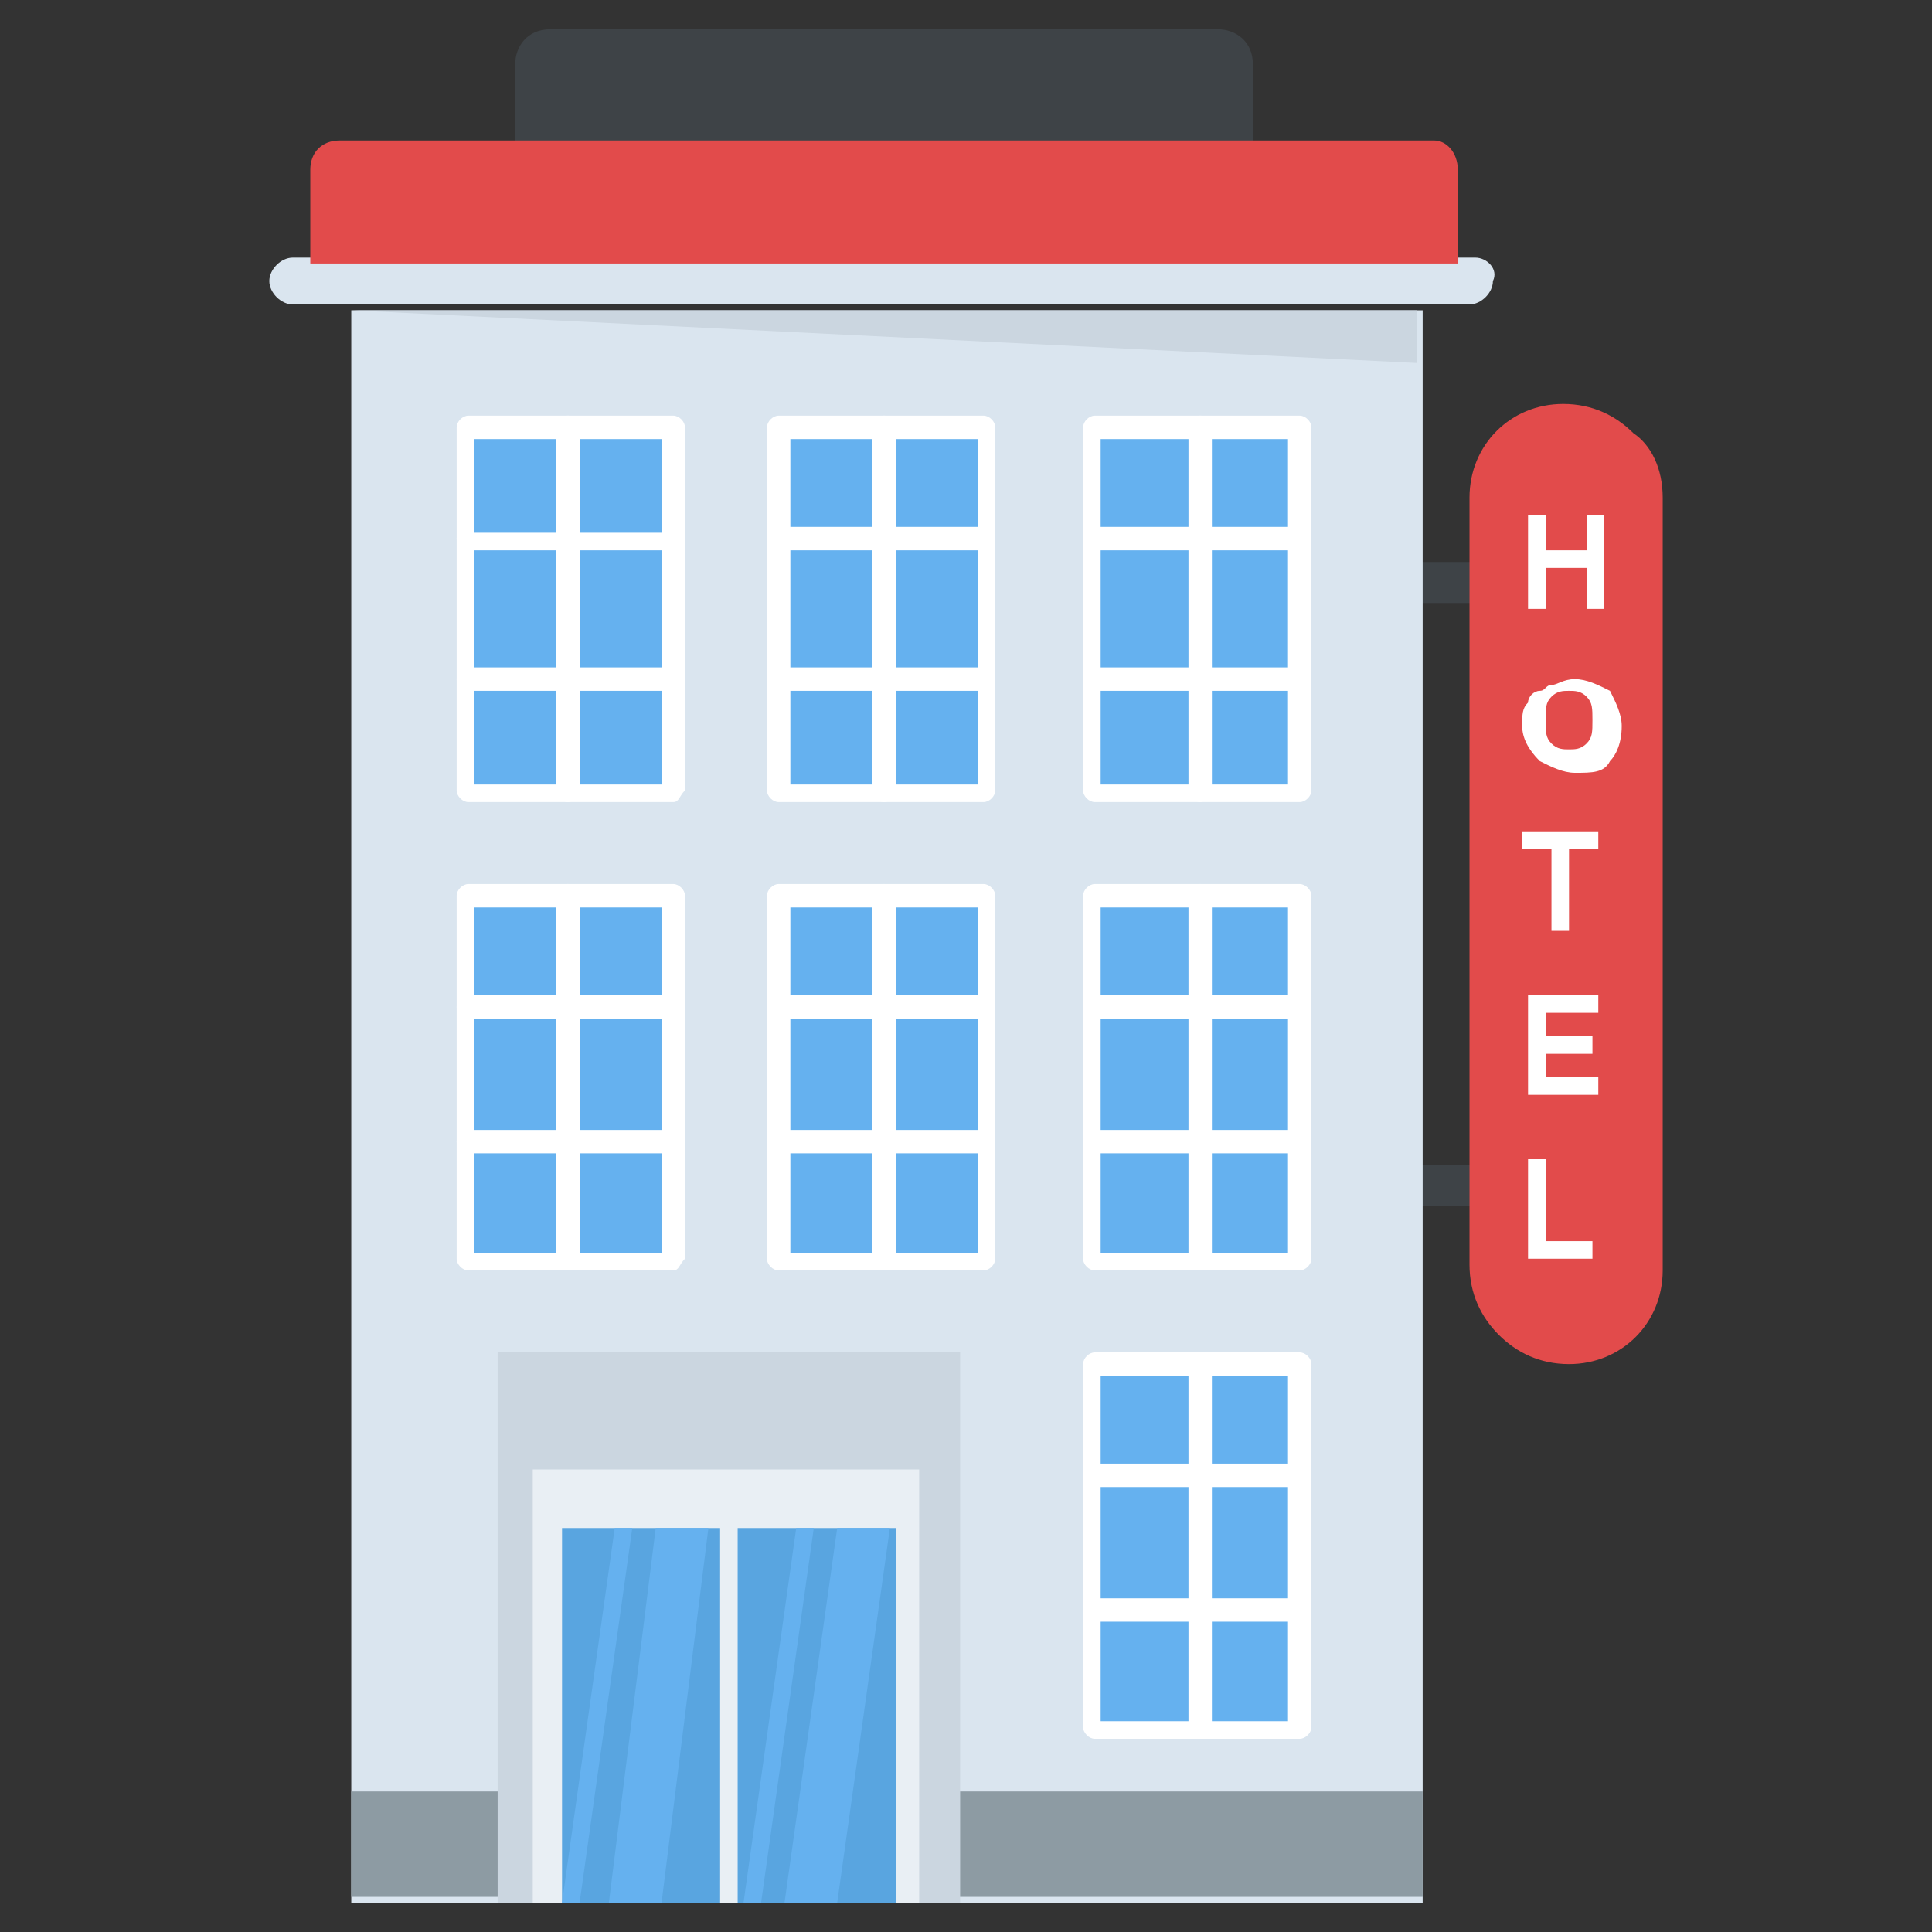 <?xml version="1.0" encoding="utf-8"?>
<!-- Generator: Adobe Illustrator 21.1.0, SVG Export Plug-In . SVG Version: 6.00 Build 0)  -->
<svg version="1.1" id="Layer_1" xmlns="http://www.w3.org/2000/svg" xmlns:xlink="http://www.w3.org/1999/xlink" x="0px" y="0px"
	 viewBox="0 0 33 33" style="enable-background:new 0 0 33 33;" xml:space="preserve">
<rect x="0" y="0" width="33" height="33" fill="#333333" stroke="none"/>
<style type="text/css">
	.st0{fill:#DAE5EF;}
	.st1{fill:#CBD6E0;}
	.st2{fill:#D03F3F;}
	.st3{fill:#BF3333;}
	.st4{fill:#E24B4B;}
	.st5{fill:#6D4135;}
	.st6{fill:#5B331D;}
	.st7{fill:#3E4347;}
	.st8{fill:#4E99D2;}
	.st9{fill:#65B1EF;}
	.st10{fill:#FFDC97;}
	.st11{fill:#FFCD7D;}
	.st12{fill:#FFE9AB;}
	.st13{fill:#31373A;}
	.st14{fill:#8CC63E;}
	.st15{fill:#FFD93B;}
	.st16{fill:#F4C534;}
	.st17{fill:#59A5E0;}
	.st18{fill:#DEE4E9;}
	.st19{fill:#D3D9DD;}
	.st20{fill:#FFFFFF;}
	.st21{fill:#2AB4CD;}
	.st22{fill:#1DA9BF;}
	.st23{fill:#E9EFF4;}
	.st24{fill:#7FB239;}
	.st25{fill:#719D34;}
	.st26{opacity:0.5;}
	.st27{fill:#BBC7D1;}
	.st28{fill:#E84D88;}
	.st29{fill:#D23F77;}
	.st30{fill:#633B2A;}
	.st31{fill:#E9B02C;}
	.st32{fill:#38C0DC;}
	.st33{fill:#45CBEA;}
	.st34{fill:#5A5F63;}
	.st35{fill:#E18823;}
	.st36{fill:#CF7519;}
	.st37{fill:#428DC3;}
	.st38{fill:#8D9BA3;}
	.st39{fill:#7B8B92;}
	.st40{fill:#ACB9C1;}
	.st41{fill:#846144;}
	.st42{fill:#7A5B44;}
	.st43{fill:#6B503B;}
	.st44{fill:#F29A2E;}
	.st45{fill:#728389;}
	.st46{fill:#FFD68D;}
	.st47{fill:#8F6D52;}
	.st48{fill:#84939A;}
	.st49{opacity:0.1;}
	.st50{fill:#89664C;}
	.st51{opacity:0.15;}
	.st52{fill:#DE9C25;}
	.st53{fill:#2AB4CD;stroke:#FFFFFF;stroke-width:0.5;stroke-linecap:round;stroke-linejoin:round;stroke-miterlimit:10;}
	.st54{fill:#FC97B2;}
	.st55{fill:#E88EA7;}
	.st56{opacity:0.2;}
	.st57{fill:#BB3166;}
	.st58{opacity:0.35;}
	.st59{opacity:0.6;}
	.st60{fill:#F9D087;}
	.st61{fill:#A5856D;}
	.st62{fill:#5C4533;}
	.st63{fill:#9A795F;}
	.st64{fill:#512A1B;}
	.st65{fill:#492418;}
	.st66{fill:#BE630E;}
	.st67{fill:none;}
	.st68{opacity:0.5;fill:#E18823;}
	.st69{opacity:0.1;fill:#FFFFFF;}
	.st70{fill:#FCCB7C;}
	.st71{opacity:0.15;fill:#FFFFFF;}
	.st72{opacity:0.2;fill:#FFFFFF;}
	.st73{opacity:0.5;fill:#CBD6E0;}
</style>
<g>
	<g>
		<g>
			<path class="st7" d="M21.4,3.3V1.1c0-0.4-0.3-0.6-0.6-0.6H9.4C9,0.5,8.8,0.8,8.8,1.1v2.1H21.4z"/>
		</g>
	</g>
	<g>
		<g>
			<g>
				<rect x="23.3" y="9.6" class="st7" width="2.6" height="0.7"/>
			</g>
			<g>
				<rect x="23.3" y="19.9" class="st7" width="2.6" height="0.7"/>
			</g>
		</g>
		<g>
			<g>
				<g>
					<g>
						<g>
							<g>
								<path class="st0" d="M25.2,4.4H5c-0.2,0-0.4,0.2-0.4,0.4v0c0,0.2,0.2,0.4,0.4,0.4h20.1c0.2,0,0.4-0.2,0.4-0.4v0
									C25.6,4.6,25.4,4.4,25.2,4.4z"/>
							</g>
						</g>
					</g>
				</g>
				<g>
					<g>
						<rect x="6" y="5.3" class="st0" width="18.3" height="27.2"/>
					</g>
				</g>
				<g>
					<g>
						<rect x="6" y="30.6" class="st38" width="18.3" height="1.8"/>
					</g>
				</g>
				<g>
					<g>
						<polygon class="st1" points="24.2,6.2 24.2,5.3 6,5.3 						"/>
					</g>
				</g>
				<g>
					<g>
						<path class="st4" d="M24.9,2.9v1.6H5.3V2.9c0-0.3,0.2-0.5,0.5-0.5h18.7C24.7,2.4,24.9,2.6,24.9,2.9z"/>
					</g>
				</g>
			</g>
			<g>
				<g>
					<g>
						<g>
							<rect x="8" y="7.3" class="st9" width="3.5" height="6.2"/>
							<path class="st20" d="M11.5,13.7H8c-0.1,0-0.2-0.1-0.2-0.2V7.3c0-0.1,0.1-0.2,0.2-0.2h3.5c0.1,0,0.2,0.1,0.2,0.2v6.2
								C11.6,13.6,11.6,13.7,11.5,13.7z M8.1,13.4h3.2V7.5H8.1V13.4z"/>
						</g>
					</g>
					<g>
						<g>
							<g>
								<path class="st20" d="M11.5,11.8H8c-0.1,0-0.2-0.1-0.2-0.2s0.1-0.2,0.2-0.2h3.5c0.1,0,0.2,0.1,0.2,0.2S11.6,11.8,11.5,11.8z
									"/>
							</g>
						</g>
						<g>
							<g>
								<path class="st20" d="M11.5,9.4H8c-0.1,0-0.2-0.1-0.2-0.2S7.9,9.1,8,9.1h3.5c0.1,0,0.2,0.1,0.2,0.2S11.6,9.4,11.5,9.4z"/>
							</g>
						</g>
					</g>
					<g>
						<path class="st20" d="M9.7,13.7c-0.1,0-0.2-0.1-0.2-0.2V7.3c0-0.1,0.1-0.2,0.2-0.2c0.1,0,0.2,0.1,0.2,0.2v6.2
							C9.9,13.6,9.8,13.7,9.7,13.7z"/>
					</g>
				</g>
				<g>
					<g>
						<g>
							<rect x="13.3" y="7.3" class="st9" width="3.5" height="6.2"/>
							<path class="st20" d="M16.8,13.7h-3.5c-0.1,0-0.2-0.1-0.2-0.2V7.3c0-0.1,0.1-0.2,0.2-0.2h3.5c0.1,0,0.2,0.1,0.2,0.2v6.2
								C17,13.6,16.9,13.7,16.8,13.7z M13.5,13.4h3.2V7.5h-3.2V13.4z"/>
						</g>
					</g>
					<g>
						<g>
							<g>
								<path class="st20" d="M16.8,11.8h-3.5c-0.1,0-0.2-0.1-0.2-0.2s0.1-0.2,0.2-0.2h3.5c0.1,0,0.2,0.1,0.2,0.2
									S16.9,11.8,16.8,11.8z"/>
							</g>
						</g>
						<g>
							<g>
								<path class="st20" d="M16.8,9.4h-3.5c-0.1,0-0.2-0.1-0.2-0.2s0.1-0.2,0.2-0.2h3.5c0.1,0,0.2,0.1,0.2,0.2S16.9,9.4,16.8,9.4z
									"/>
							</g>
						</g>
					</g>
					<g>
						<path class="st20" d="M15.1,13.7c-0.1,0-0.2-0.1-0.2-0.2V7.3c0-0.1,0.1-0.2,0.2-0.2c0.1,0,0.2,0.1,0.2,0.2v6.2
							C15.3,13.6,15.2,13.7,15.1,13.7z"/>
					</g>
				</g>
				<g>
					<g>
						<g>
							<rect x="18.7" y="7.3" class="st9" width="3.5" height="6.2"/>
							<path class="st20" d="M22.2,13.7h-3.5c-0.1,0-0.2-0.1-0.2-0.2V7.3c0-0.1,0.1-0.2,0.2-0.2h3.5c0.1,0,0.2,0.1,0.2,0.2v6.2
								C22.4,13.6,22.3,13.7,22.2,13.7z M18.9,13.4H22V7.5h-3.2V13.4z"/>
						</g>
					</g>
					<g>
						<g>
							<g>
								<path class="st20" d="M22.2,11.8h-3.5c-0.1,0-0.2-0.1-0.2-0.2s0.1-0.2,0.2-0.2h3.5c0.1,0,0.2,0.1,0.2,0.2
									S22.3,11.8,22.2,11.8z"/>
							</g>
						</g>
						<g>
							<g>
								<path class="st20" d="M22.2,9.4h-3.5c-0.1,0-0.2-0.1-0.2-0.2s0.1-0.2,0.2-0.2h3.5c0.1,0,0.2,0.1,0.2,0.2S22.3,9.4,22.2,9.4z
									"/>
							</g>
						</g>
					</g>
					<g>
						<path class="st20" d="M20.5,13.7c-0.1,0-0.2-0.1-0.2-0.2V7.3c0-0.1,0.1-0.2,0.2-0.2c0.1,0,0.2,0.1,0.2,0.2v6.2
							C20.6,13.6,20.6,13.7,20.5,13.7z"/>
					</g>
				</g>
			</g>
			<g>
				<g>
					<g>
						<g>
							<rect x="8" y="15.3" class="st9" width="3.5" height="6.2"/>
							<path class="st20" d="M11.5,21.7H8c-0.1,0-0.2-0.1-0.2-0.2v-6.2c0-0.1,0.1-0.2,0.2-0.2h3.5c0.1,0,0.2,0.1,0.2,0.2v6.2
								C11.6,21.6,11.6,21.7,11.5,21.7z M8.1,21.4h3.2v-5.9H8.1V21.4z"/>
						</g>
					</g>
					<g>
						<g>
							<g>
								<path class="st20" d="M11.5,19.7H8c-0.1,0-0.2-0.1-0.2-0.2s0.1-0.2,0.2-0.2h3.5c0.1,0,0.2,0.1,0.2,0.2S11.6,19.7,11.5,19.7z
									"/>
							</g>
						</g>
						<g>
							<g>
								<path class="st20" d="M11.5,17.4H8c-0.1,0-0.2-0.1-0.2-0.2c0-0.1,0.1-0.2,0.2-0.2h3.5c0.1,0,0.2,0.1,0.2,0.2
									C11.6,17.4,11.6,17.4,11.5,17.4z"/>
							</g>
						</g>
					</g>
					<g>
						<path class="st20" d="M9.7,21.7c-0.1,0-0.2-0.1-0.2-0.2v-6.2c0-0.1,0.1-0.2,0.2-0.2c0.1,0,0.2,0.1,0.2,0.2v6.2
							C9.9,21.6,9.8,21.7,9.7,21.7z"/>
					</g>
				</g>
				<g>
					<g>
						<g>
							<rect x="13.3" y="15.3" class="st9" width="3.5" height="6.2"/>
							<path class="st20" d="M16.8,21.7h-3.5c-0.1,0-0.2-0.1-0.2-0.2v-6.2c0-0.1,0.1-0.2,0.2-0.2h3.5c0.1,0,0.2,0.1,0.2,0.2v6.2
								C17,21.6,16.9,21.7,16.8,21.7z M13.5,21.4h3.2v-5.9h-3.2V21.4z"/>
						</g>
					</g>
					<g>
						<g>
							<g>
								<path class="st20" d="M16.8,19.7h-3.5c-0.1,0-0.2-0.1-0.2-0.2s0.1-0.2,0.2-0.2h3.5c0.1,0,0.2,0.1,0.2,0.2
									S16.9,19.7,16.8,19.7z"/>
							</g>
						</g>
						<g>
							<g>
								<path class="st20" d="M16.8,17.4h-3.5c-0.1,0-0.2-0.1-0.2-0.2c0-0.1,0.1-0.2,0.2-0.2h3.5c0.1,0,0.2,0.1,0.2,0.2
									C17,17.4,16.9,17.4,16.8,17.4z"/>
							</g>
						</g>
					</g>
					<g>
						<path class="st20" d="M15.1,21.7c-0.1,0-0.2-0.1-0.2-0.2v-6.2c0-0.1,0.1-0.2,0.2-0.2c0.1,0,0.2,0.1,0.2,0.2v6.2
							C15.3,21.6,15.2,21.7,15.1,21.7z"/>
					</g>
				</g>
				<g>
					<g>
						<g>
							<rect x="18.7" y="15.3" class="st9" width="3.5" height="6.2"/>
							<path class="st20" d="M22.2,21.7h-3.5c-0.1,0-0.2-0.1-0.2-0.2v-6.2c0-0.1,0.1-0.2,0.2-0.2h3.5c0.1,0,0.2,0.1,0.2,0.2v6.2
								C22.4,21.6,22.3,21.7,22.2,21.7z M18.9,21.4H22v-5.9h-3.2V21.4z"/>
						</g>
					</g>
					<g>
						<g>
							<g>
								<path class="st20" d="M22.2,19.7h-3.5c-0.1,0-0.2-0.1-0.2-0.2s0.1-0.2,0.2-0.2h3.5c0.1,0,0.2,0.1,0.2,0.2
									S22.3,19.7,22.2,19.7z"/>
							</g>
						</g>
						<g>
							<g>
								<path class="st20" d="M22.2,17.4h-3.5c-0.1,0-0.2-0.1-0.2-0.2c0-0.1,0.1-0.2,0.2-0.2h3.5c0.1,0,0.2,0.1,0.2,0.2
									C22.4,17.4,22.3,17.4,22.2,17.4z"/>
							</g>
						</g>
					</g>
					<g>
						<path class="st20" d="M20.5,21.7c-0.1,0-0.2-0.1-0.2-0.2v-6.2c0-0.1,0.1-0.2,0.2-0.2c0.1,0,0.2,0.1,0.2,0.2v6.2
							C20.6,21.6,20.6,21.7,20.5,21.7z"/>
					</g>
				</g>
			</g>
			<g>
				<g>
					<g>
						<g>
							<rect x="18.7" y="23.3" class="st9" width="3.5" height="6.2"/>
							<path class="st20" d="M22.2,29.7h-3.5c-0.1,0-0.2-0.1-0.2-0.2v-6.2c0-0.1,0.1-0.2,0.2-0.2h3.5c0.1,0,0.2,0.1,0.2,0.2v6.2
								C22.4,29.6,22.3,29.7,22.2,29.7z M18.9,29.4H22v-5.9h-3.2V29.4z"/>
						</g>
					</g>
					<g>
						<g>
							<g>
								<path class="st20" d="M22.2,27.7h-3.5c-0.1,0-0.2-0.1-0.2-0.2c0-0.1,0.1-0.2,0.2-0.2h3.5c0.1,0,0.2,0.1,0.2,0.2
									C22.4,27.7,22.3,27.7,22.2,27.7z"/>
							</g>
						</g>
						<g>
							<g>
								<path class="st20" d="M22.2,25.4h-3.5c-0.1,0-0.2-0.1-0.2-0.2c0-0.1,0.1-0.2,0.2-0.2h3.5c0.1,0,0.2,0.1,0.2,0.2
									C22.4,25.3,22.3,25.4,22.2,25.4z"/>
							</g>
						</g>
					</g>
					<g>
						<path class="st20" d="M20.5,29.7c-0.1,0-0.2-0.1-0.2-0.2v-6.2c0-0.1,0.1-0.2,0.2-0.2c0.1,0,0.2,0.1,0.2,0.2v6.2
							C20.6,29.6,20.6,29.7,20.5,29.7z"/>
					</g>
				</g>
			</g>
			<g>
				<g>
					<g>
						<rect x="8.5" y="23.1" class="st1" width="7.9" height="9.4"/>
					</g>
				</g>
				<g>
					<g>
						<g>
							<rect x="9.1" y="25.1" class="st23" width="6.6" height="7.4"/>
						</g>
					</g>
				</g>
				<g>
					<g>
						<g>
							<rect x="9.6" y="26.1" class="st17" width="2.7" height="6.4"/>
						</g>
					</g>
					<g>
						<polygon class="st9" points="9.6,32.5 9.9,32.5 10.8,26.1 10.5,26.1 						"/>
					</g>
					<g>
						<polygon class="st9" points="10.4,32.5 11.3,32.5 12.1,26.1 11.2,26.1 						"/>
					</g>
				</g>
				<g>
					<g>
						<g>
							<rect x="12.6" y="26.1" class="st17" width="2.7" height="6.4"/>
						</g>
					</g>
					<g>
						<polygon class="st9" points="12.7,32.5 13,32.5 13.9,26.1 13.6,26.1 						"/>
					</g>
					<g>
						<polygon class="st9" points="13.4,32.5 14.3,32.5 15.2,26.1 14.3,26.1 						"/>
					</g>
				</g>
			</g>
		</g>
		<g>
			<path class="st4" d="M28.4,8.5v13.2c0,0.9-0.7,1.6-1.6,1.6c-0.5,0-0.9-0.2-1.2-0.5c-0.3-0.3-0.5-0.7-0.5-1.2V8.5
				c0-0.9,0.7-1.6,1.6-1.6c0.5,0,0.9,0.2,1.2,0.5C28.2,7.6,28.4,8,28.4,8.5z"/>
		</g>
		<g>
			<path class="st20" d="M26.1,10.4V8.8h0.3v0.6h0.7V8.8h0.3v1.6h-0.3V9.7h-0.7v0.7H26.1z"/>
			<path class="st20" d="M26,12.4c0-0.2,0-0.3,0.1-0.4c0-0.1,0.1-0.2,0.2-0.2s0.1-0.1,0.2-0.1c0.1,0,0.2-0.1,0.4-0.1
				c0.2,0,0.4,0.1,0.6,0.2c0.1,0.2,0.2,0.4,0.2,0.6c0,0.3-0.1,0.5-0.2,0.6c-0.1,0.2-0.3,0.2-0.6,0.2c-0.2,0-0.4-0.1-0.6-0.2
				C26.1,12.8,26,12.6,26,12.4z M26.4,12.3c0,0.2,0,0.3,0.1,0.4c0.1,0.1,0.2,0.1,0.3,0.1c0.1,0,0.2,0,0.3-0.1
				c0.1-0.1,0.1-0.2,0.1-0.4c0-0.2,0-0.3-0.1-0.4c-0.1-0.1-0.2-0.1-0.3-0.1s-0.2,0-0.3,0.1C26.4,12,26.4,12.1,26.4,12.3z"/>
			<path class="st20" d="M26.5,15.9v-1.4H26v-0.3h1.3v0.3h-0.5v1.4H26.5z"/>
			<path class="st20" d="M26.1,18.7V17h1.2v0.3h-0.9v0.4h0.8V18h-0.8v0.4h0.9v0.3H26.1z"/>
			<path class="st20" d="M26.1,21.4v-1.6h0.3v1.4h0.8v0.3H26.1z"/>
		</g>
	</g>
</g>
</svg>
